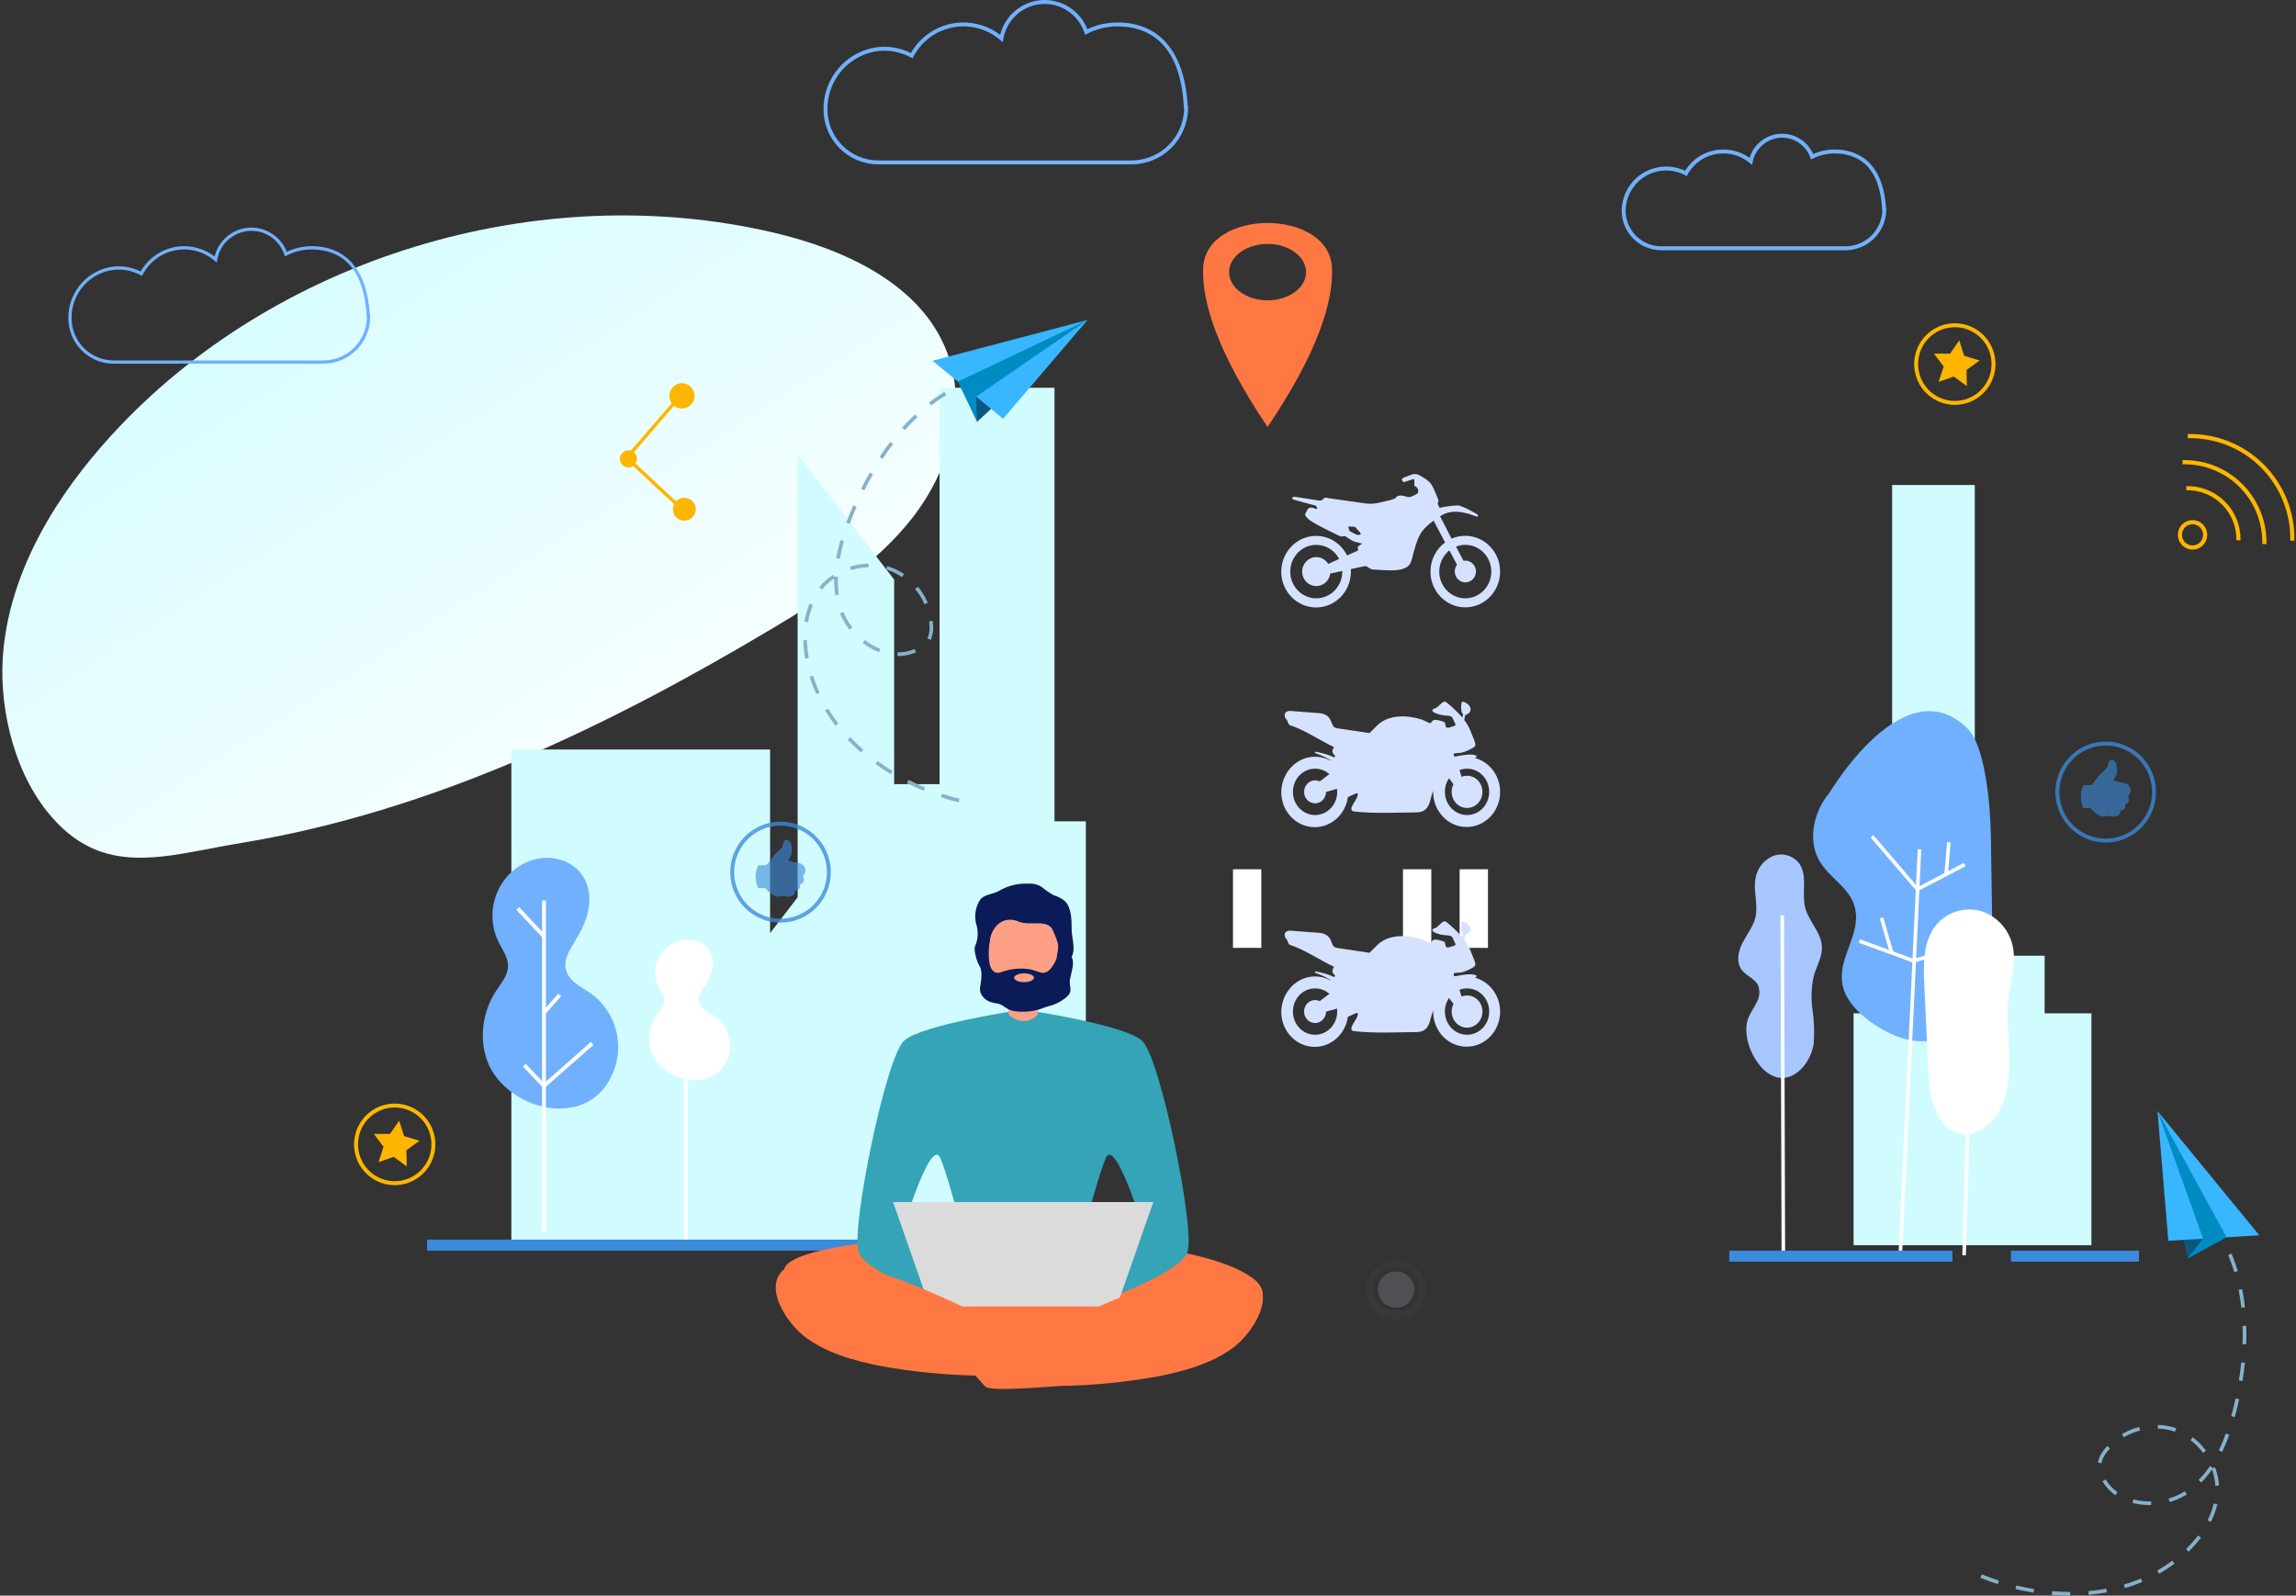 <svg width="282" height="196" viewBox="0 0 282 196" fill="none" xmlns="http://www.w3.org/2000/svg">
<rect x="0" y="0" width="282" height="196" fill="#333333" stroke="none"/>
<path d="M95.015 77.106C101.309 73.346 107.635 69.303 112.102 63.556C116.568 57.809 118.897 49.972 116.299 43.211C113.125 34.95 103.846 30.651 95.089 28.592C66.097 21.773 33.659 31.67 13.736 53.411C6.996 60.766 1.512 69.681 0.447 79.512C-0.267 86.102 1.422 94.222 5.792 99.691C12.529 108.121 20.32 105.075 29.615 103.548C53.077 99.693 74.871 89.139 95.015 77.106Z" fill="url(#paint0_linear)"/>
<path d="M256.873 124.474H251.127V117.397H242.547V59.578H232.398V124.474H227.662V152.96H256.873V124.474Z" fill="#D1FCFF"/>
<path d="M133.367 100.889H129.517V47.63H115.401V96.323H109.824V71.207L97.969 55.803V110.221L94.585 114.62V92.064H62.806V124.716V152.689H133.367V100.889Z" fill="#D1FCFF"/>
<path d="M48.47 145.581C47.697 145.579 46.936 145.398 46.245 145.052C45.554 144.705 44.953 144.202 44.489 143.583C44.024 142.963 43.709 142.244 43.568 141.482C43.427 140.719 43.465 139.935 43.677 139.189C43.889 138.444 44.271 137.758 44.792 137.185C45.313 136.613 45.959 136.17 46.68 135.891C47.4 135.611 48.175 135.504 48.944 135.576C49.713 135.649 50.455 135.899 51.111 136.308C52.034 136.883 52.745 137.745 53.137 138.762C53.528 139.78 53.578 140.898 53.28 141.946C52.981 142.995 52.35 143.917 51.481 144.573C50.614 145.229 49.556 145.583 48.47 145.581ZM48.485 136.04C47.397 136.039 46.345 136.433 45.524 137.149C44.702 137.866 44.167 138.856 44.015 139.938C43.864 141.02 44.107 142.12 44.701 143.036C45.294 143.952 46.197 144.621 47.243 144.921C48.29 145.221 49.409 145.131 50.394 144.667C51.379 144.204 52.164 143.398 52.605 142.399C53.045 141.4 53.11 140.275 52.789 139.231C52.468 138.187 51.781 137.295 50.856 136.72C50.145 136.275 49.323 136.04 48.485 136.04Z" fill="#FFB600"/>
<path d="M45.912 139.282L47.894 139.291L49.025 137.658L49.628 139.553L51.525 140.128L49.917 141.29L49.958 143.279L48.36 142.102L46.489 142.756L47.11 140.867L45.912 139.282Z" fill="#FFB600"/>
<path d="M240.086 49.733C239.314 49.732 238.552 49.551 237.862 49.204C237.171 48.857 236.57 48.354 236.105 47.735C235.641 47.115 235.326 46.396 235.185 45.634C235.044 44.871 235.081 44.087 235.294 43.341C235.506 42.596 235.888 41.91 236.409 41.337C236.93 40.765 237.576 40.322 238.297 40.043C239.017 39.764 239.792 39.656 240.561 39.728C241.33 39.801 242.072 40.052 242.728 40.461C243.651 41.036 244.363 41.897 244.754 42.915C245.145 43.932 245.195 45.05 244.897 46.099C244.598 47.148 243.966 48.07 243.098 48.726C242.23 49.382 241.173 49.735 240.086 49.733ZM240.102 40.193C239.014 40.191 237.962 40.585 237.141 41.302C236.319 42.018 235.783 43.008 235.632 44.09C235.481 45.172 235.724 46.273 236.317 47.188C236.91 48.104 237.814 48.774 238.86 49.074C239.906 49.373 241.025 49.283 242.011 48.82C242.996 48.356 243.781 47.551 244.221 46.552C244.662 45.553 244.727 44.427 244.406 43.384C244.085 42.34 243.399 41.448 242.474 40.872C241.762 40.428 240.94 40.192 240.102 40.193Z" fill="#FFB600"/>
<path d="M237.529 43.434L239.511 43.443L240.642 41.81L241.246 43.705L243.143 44.281L241.534 45.442L241.575 47.431L239.977 46.254L238.106 46.908L238.727 45.019L237.529 43.434Z" fill="#FFB600"/>
<path d="M281.802 66.421L281.293 66.41C281.329 64.744 281.028 63.087 280.407 61.541C279.787 59.995 278.861 58.592 277.685 57.416C276.508 56.24 275.107 55.316 273.564 54.699C272.022 54.083 270.371 53.787 268.711 53.83L268.698 53.319C270.427 53.274 272.146 53.582 273.752 54.224C275.359 54.866 276.819 55.829 278.044 57.054C279.269 58.279 280.234 59.74 280.88 61.35C281.526 62.96 281.839 64.685 281.802 66.421Z" fill="#FFB600"/>
<path d="M278.373 66.835L277.864 66.824C277.891 65.527 277.657 64.238 277.174 63.035C276.691 61.831 275.971 60.739 275.055 59.824C274.14 58.909 273.049 58.189 271.848 57.71C270.648 57.23 269.363 57 268.071 57.033L268.058 56.522C269.419 56.487 270.772 56.73 272.036 57.235C273.301 57.74 274.45 58.498 275.414 59.462C276.379 60.426 277.138 61.576 277.646 62.844C278.155 64.111 278.402 65.469 278.373 66.835Z" fill="#FFB600"/>
<path d="M275.185 66.372L274.675 66.361C274.693 65.549 274.546 64.741 274.244 63.987C273.941 63.233 273.489 62.549 272.916 61.975C272.342 61.401 271.658 60.951 270.906 60.65C270.154 60.349 269.349 60.205 268.539 60.226L268.526 59.715C269.405 59.693 270.278 59.849 271.094 60.175C271.911 60.501 272.652 60.99 273.275 61.613C273.897 62.235 274.387 62.978 274.716 63.796C275.044 64.614 275.203 65.49 275.185 66.372Z" fill="#FFB600"/>
<path d="M269.291 67.508C268.874 67.507 268.47 67.362 268.148 67.096C267.825 66.83 267.605 66.46 267.524 66.049C267.443 65.638 267.506 65.212 267.703 64.842C267.9 64.473 268.218 64.184 268.604 64.024C268.989 63.864 269.418 63.843 269.817 63.965C270.216 64.086 270.561 64.343 270.793 64.692C271.024 65.04 271.129 65.459 271.087 65.875C271.046 66.292 270.863 66.682 270.567 66.978C270.4 67.146 270.201 67.28 269.982 67.371C269.763 67.462 269.528 67.508 269.291 67.508ZM269.291 64.397C269.078 64.397 268.869 64.45 268.681 64.55C268.493 64.651 268.333 64.797 268.215 64.975C268.096 65.153 268.023 65.357 268.003 65.57C267.982 65.783 268.013 65.997 268.095 66.195C268.177 66.392 268.305 66.567 268.47 66.703C268.635 66.838 268.83 66.931 269.039 66.973C269.248 67.014 269.464 67.004 269.668 66.942C269.871 66.879 270.057 66.768 270.207 66.617C270.389 66.435 270.512 66.203 270.562 65.951C270.612 65.698 270.586 65.437 270.488 65.199C270.39 64.962 270.224 64.759 270.011 64.616C269.798 64.473 269.548 64.397 269.291 64.397Z" fill="#FFB600"/>
<path opacity="0.78" d="M258.631 103.494C257.409 103.494 256.215 103.13 255.199 102.449C254.183 101.767 253.392 100.799 252.924 99.666C252.457 98.533 252.334 97.286 252.573 96.083C252.811 94.88 253.399 93.775 254.263 92.908C255.127 92.041 256.228 91.45 257.426 91.211C258.624 90.971 259.866 91.094 260.994 91.564C262.123 92.033 263.088 92.828 263.766 93.847C264.445 94.867 264.807 96.066 264.807 97.293C264.805 98.937 264.154 100.513 262.996 101.676C261.838 102.838 260.268 103.492 258.631 103.494ZM258.631 91.575C257.504 91.575 256.403 91.91 255.467 92.538C254.53 93.167 253.8 94.06 253.369 95.105C252.938 96.149 252.825 97.299 253.045 98.408C253.265 99.517 253.807 100.536 254.604 101.336C255.4 102.136 256.415 102.68 257.52 102.901C258.624 103.121 259.77 103.008 260.81 102.575C261.851 102.143 262.74 101.41 263.366 100.469C263.992 99.529 264.326 98.424 264.326 97.293C264.324 95.777 263.724 94.323 262.656 93.251C261.588 92.179 260.141 91.576 258.631 91.575Z" fill="#3B8BDB"/>
<g opacity="0.78">
<path opacity="0.78" d="M255.86 99.249C255.673 98.804 255.574 98.326 255.571 97.843C255.572 97.359 255.681 96.88 255.89 96.444H256.581C256.702 96.453 256.824 96.425 256.929 96.363C257.073 96.232 257.2 96.084 257.307 95.922L257.473 95.702C257.654 95.453 257.782 95.285 257.857 95.198C258.253 94.738 258.818 94.519 258.944 93.86C258.952 93.715 258.996 93.574 259.072 93.45C259.156 93.37 259.269 93.326 259.385 93.327C259.502 93.329 259.613 93.376 259.696 93.458C259.855 93.632 259.951 93.854 259.97 94.089C260.047 94.453 260.042 94.83 259.955 95.192C259.901 95.357 259.582 95.669 259.603 95.834C259.627 96.016 260.885 96.104 261.164 96.263C261.316 96.33 261.446 96.439 261.539 96.577C261.632 96.715 261.684 96.876 261.69 97.043C261.687 97.331 261.57 97.606 261.365 97.807C261.445 97.923 261.49 98.059 261.495 98.199C261.501 98.339 261.456 98.476 261.367 98.584C261.279 98.692 261.154 98.764 261.016 98.786C261.027 98.843 261.033 98.9 261.035 98.958C261.035 99.326 260.822 99.527 260.397 99.563C260.403 99.6 260.407 99.638 260.408 99.675C260.414 99.765 260.397 99.854 260.36 99.935C260.322 100.015 260.265 100.085 260.193 100.138C259.996 100.255 259.768 100.308 259.54 100.292H259.28L259.073 100.186C258.851 100.251 258.62 100.287 258.388 100.292C258.318 100.292 258.207 100.286 258.058 100.275C257.551 100.031 257.102 99.681 256.74 99.249L255.86 99.249Z" fill="#3B8BDB"/>
</g>
<path opacity="0.78" d="M95.868 113.335C94.646 113.335 93.452 112.971 92.436 112.289C91.421 111.608 90.629 110.64 90.162 109.506C89.694 108.373 89.572 107.126 89.81 105.924C90.048 104.721 90.637 103.616 91.501 102.748C92.364 101.881 93.465 101.291 94.663 101.051C95.861 100.812 97.103 100.935 98.232 101.404C99.36 101.874 100.325 102.668 101.004 103.688C101.682 104.708 102.045 105.907 102.045 107.133C102.043 108.777 101.391 110.354 100.233 111.516C99.076 112.679 97.505 113.333 95.868 113.335ZM95.868 101.415C94.742 101.415 93.64 101.751 92.704 102.379C91.767 103.007 91.037 103.9 90.606 104.945C90.175 105.99 90.062 107.14 90.282 108.249C90.502 109.358 91.044 110.377 91.841 111.177C92.637 111.976 93.652 112.521 94.757 112.741C95.862 112.962 97.007 112.849 98.047 112.416C99.088 111.983 99.978 111.25 100.603 110.31C101.229 109.37 101.563 108.264 101.563 107.133C101.562 105.617 100.961 104.164 99.893 103.092C98.826 102.02 97.378 101.417 95.868 101.415Z" fill="#3B8BDB"/>
<g opacity="0.78">
<path opacity="0.78" d="M93.098 109.089C92.91 108.644 92.812 108.167 92.809 107.684C92.81 107.199 92.919 106.721 93.128 106.284H93.819C93.94 106.293 94.062 106.265 94.167 106.204C94.311 106.073 94.438 105.925 94.545 105.762L94.71 105.543C94.892 105.294 95.02 105.126 95.094 105.039C95.491 104.579 96.055 104.359 96.182 103.7C96.19 103.555 96.234 103.415 96.309 103.291C96.394 103.21 96.507 103.166 96.623 103.168C96.74 103.169 96.851 103.216 96.934 103.299C97.093 103.473 97.189 103.695 97.208 103.93C97.285 104.294 97.28 104.671 97.193 105.032C97.139 105.197 96.82 105.51 96.841 105.674C96.865 105.856 98.123 105.944 98.402 106.103C98.554 106.171 98.684 106.279 98.777 106.417C98.87 106.555 98.922 106.717 98.928 106.883C98.925 107.171 98.808 107.446 98.603 107.648C98.683 107.764 98.728 107.899 98.733 108.039C98.739 108.179 98.694 108.317 98.605 108.425C98.517 108.533 98.392 108.605 98.254 108.627C98.265 108.683 98.271 108.741 98.272 108.799C98.272 109.166 98.06 109.368 97.634 109.403C97.641 109.441 97.645 109.478 97.646 109.516C97.652 109.605 97.635 109.694 97.597 109.775C97.56 109.856 97.502 109.926 97.431 109.979C97.234 110.095 97.006 110.149 96.778 110.133H96.518L96.311 110.026C96.088 110.092 95.858 110.128 95.626 110.133C95.555 110.133 95.445 110.127 95.295 110.115C94.788 109.871 94.339 109.521 93.978 109.089H93.098Z" fill="#3B8BDB"/>
</g>
<path d="M117.745 98.559C117.019 98.38 116.287 98.17 115.569 97.933L115.708 97.505C116.416 97.737 117.137 97.945 117.852 98.121L117.745 98.559ZM113.445 97.146C112.751 96.858 112.059 96.54 111.387 96.201L111.589 95.798C112.25 96.133 112.932 96.446 113.617 96.729L113.445 97.146ZM109.407 95.1C108.759 94.706 108.125 94.283 107.52 93.844L107.784 93.479C108.378 93.911 109.003 94.326 109.64 94.714L109.407 95.1ZM105.745 92.433C105.167 91.93 104.615 91.402 104.104 90.865L104.429 90.553C104.93 91.081 105.472 91.598 106.04 92.093L105.745 92.433ZM102.622 89.142C102.294 88.719 101.98 88.281 101.69 87.839C101.566 87.651 101.446 87.461 101.328 87.269L101.712 87.033C101.826 87.221 101.944 87.406 102.065 87.591C102.349 88.022 102.656 88.451 102.976 88.865L102.622 89.142ZM112.508 80.137C111.789 80.447 111.012 80.599 110.229 80.583L110.236 80.132C110.955 80.147 111.67 80.007 112.331 79.722L112.508 80.137ZM114.304 78.607L113.904 78.402C113.925 78.361 113.945 78.319 113.963 78.276C114.129 77.841 114.198 77.375 114.165 76.91C114.159 76.713 114.145 76.516 114.122 76.32L114.569 76.268C114.593 76.477 114.608 76.687 114.614 76.898C114.646 77.428 114.565 77.959 114.376 78.455C114.354 78.507 114.329 78.557 114.304 78.607L114.304 78.607ZM100.665 85.07L100.257 85.258C99.94 84.567 99.666 83.856 99.437 83.13L99.866 82.994C100.089 83.702 100.356 84.395 100.665 85.07V85.07ZM107.962 80.12C107.244 79.836 106.57 79.451 105.96 78.977L106.233 78.619C106.81 79.067 107.447 79.431 108.125 79.7L107.962 80.12ZM113.96 74.036L113.548 74.218C113.371 73.815 113.161 73.428 112.918 73.06C112.759 72.818 112.586 72.585 112.401 72.361L112.746 72.072C112.942 72.308 113.124 72.555 113.293 72.812C113.549 73.2 113.772 73.61 113.96 74.036ZM99.338 80.834L98.895 80.913L98.859 80.703C98.746 80.019 98.68 79.329 98.662 78.636L99.111 78.626C99.129 79.297 99.193 79.966 99.302 80.629L99.338 80.834ZM104.332 77.348C104.197 77.173 104.068 76.993 103.947 76.808C103.643 76.349 103.386 75.86 103.179 75.349L103.595 75.179C103.791 75.662 104.035 76.125 104.322 76.56C104.437 76.735 104.558 76.905 104.687 77.071L104.332 77.348ZM110.791 70.891C110.198 70.486 109.548 70.174 108.862 69.966L108.896 69.741L108.961 69.525C109.701 69.747 110.403 70.082 111.042 70.518L110.791 70.891ZM99.253 76.42L98.81 76.347C98.929 75.587 99.137 74.843 99.43 74.131L99.844 74.305C99.565 74.984 99.367 75.694 99.253 76.42L99.253 76.42ZM103.034 73.055L102.59 73.123C102.488 72.436 102.443 71.74 102.456 71.045C101.893 71.433 101.387 71.899 100.953 72.428L100.606 72.142C101.096 71.545 101.672 71.026 102.316 70.601L102.474 70.834L102.91 70.848C102.884 71.586 102.926 72.325 103.034 73.055L103.034 73.055ZM106.682 69.678C105.953 69.695 105.231 69.816 104.536 70.037L104.401 69.606C105.136 69.373 105.901 69.245 106.672 69.227L106.682 69.678ZM103.146 68.64L102.703 68.562C102.838 67.813 103.011 67.073 103.223 66.343L103.655 66.468C103.447 67.183 103.277 67.907 103.146 68.64L103.146 68.64ZM104.361 64.346L103.94 64.188C104.083 63.807 104.231 63.43 104.384 63.057C104.517 62.734 104.654 62.411 104.795 62.089L105.206 62.27C105.067 62.589 104.931 62.909 104.799 63.23C104.649 63.597 104.501 63.97 104.361 64.346L104.361 64.346ZM106.159 60.241L105.758 60.038C106.102 59.356 106.464 58.685 106.834 58.043L107.222 58.269C106.857 58.904 106.499 59.567 106.159 60.241L106.159 60.241ZM108.401 56.366L108.027 56.116C108.45 55.478 108.894 54.858 109.345 54.271L109.701 54.547C109.256 55.125 108.818 55.737 108.401 56.366L108.401 56.366ZM111.128 52.829L110.795 52.526C111.309 51.955 111.843 51.409 112.383 50.905L112.689 51.235C112.159 51.731 111.634 52.267 111.128 52.829L111.128 52.829ZM120.246 46.683C119.541 46.908 118.851 47.176 118.179 47.486L117.991 47.077C118.68 46.759 119.388 46.484 120.11 46.252L120.246 46.683ZM114.388 49.793L114.114 49.435C114.52 49.123 114.939 48.824 115.357 48.547C115.564 48.41 115.774 48.276 115.986 48.147L116.22 48.532C116.003 48.664 115.788 48.803 115.578 48.941C115.177 49.208 114.776 49.494 114.388 49.793Z" fill="#85B2CA"/>
<path d="M133.572 39.306L120.006 51.814L118.867 47.878L133.572 39.306Z" fill="#0A587F"/>
<path d="M133.572 39.306L114.535 44.318L123.199 51.438L133.572 39.306Z" fill="#38B6FF"/>
<path d="M133.572 39.306L119.89 48.718L120.006 51.814L117.647 46.875L133.572 39.306Z" fill="#008BC2"/>
<path d="M243.405 193.388C244.087 193.666 244.793 193.922 245.502 194.15L245.365 194.579C244.645 194.348 243.929 194.088 243.236 193.806L243.405 193.388ZM247.65 194.752C248.369 194.925 249.105 195.072 249.836 195.19L249.764 195.635C249.022 195.515 248.276 195.366 247.545 195.19L247.65 194.752ZM252.048 195.458C252.791 195.519 253.539 195.55 254.273 195.549L254.273 196C253.527 196.001 252.766 195.97 252.011 195.908L252.048 195.458ZM256.495 195.452C257.244 195.385 257.985 195.284 258.699 195.152L258.781 195.596C258.053 195.731 257.298 195.833 256.535 195.901L256.495 195.452ZM260.862 194.639C261.363 194.492 261.862 194.325 262.344 194.142C262.549 194.064 262.753 193.982 262.955 193.898L263.128 194.315C262.921 194.401 262.713 194.484 262.503 194.564C262.009 194.751 261.5 194.922 260.987 195.071L260.862 194.639ZM258.617 181.727C258.987 182.346 259.484 182.88 260.075 183.291L259.818 183.661C259.174 183.213 258.634 182.633 258.231 181.959L258.617 181.727ZM257.7 179.497C257.836 178.983 258.08 178.506 258.415 178.095C258.543 177.928 258.677 177.766 258.819 177.611L259.151 177.916C259.018 178.061 258.892 178.212 258.772 178.369C258.474 178.726 258.258 179.144 258.138 179.594C258.128 179.64 258.12 179.685 258.113 179.731L257.669 179.662C257.677 179.607 257.687 179.552 257.7 179.497V179.497ZM266.808 191.711L267.077 192.073C266.468 192.527 265.831 192.942 265.17 193.316L264.95 192.923C265.594 192.558 266.215 192.153 266.808 191.711V191.711ZM262.038 184.182C262.745 184.364 263.473 184.444 264.202 184.42L264.215 184.871C263.443 184.896 262.672 184.811 261.925 184.619L262.038 184.182ZM261.87 175.56C262.157 175.452 262.449 175.359 262.745 175.283L262.856 175.72C262.576 175.793 262.3 175.88 262.029 175.982C261.618 176.138 261.221 176.327 260.843 176.55L260.616 176.16C261.016 175.925 261.436 175.725 261.87 175.561V175.56ZM268.645 190.126C269.121 189.653 269.563 189.148 269.969 188.615L270.327 188.888C269.908 189.438 269.452 189.959 268.961 190.446L268.81 190.595L268.497 190.271L268.645 190.126ZM266.359 184.075C266.559 184.016 266.757 183.949 266.953 183.876C267.439 183.692 267.906 183.46 268.347 183.184L268.586 183.567C268.12 183.859 267.626 184.103 267.111 184.298C266.905 184.376 266.697 184.446 266.485 184.508L266.359 184.075ZM265.033 175.026C265.805 175.048 266.57 175.19 267.299 175.446L267.225 175.659L267.121 175.861C266.444 175.626 265.735 175.497 265.019 175.476L265.033 175.026ZM271.898 184.682L272.335 184.785C272.156 185.534 271.891 186.259 271.543 186.946L271.142 186.744C271.473 186.089 271.727 185.397 271.898 184.682ZM271.43 180.077L271.792 180.323L272.056 180.227C272.33 180.95 272.494 181.71 272.542 182.482L272.094 182.509C272.051 181.825 271.913 181.15 271.683 180.504C271.288 181.075 270.846 181.612 270.361 182.109L270.041 181.793C270.556 181.265 271.02 180.691 271.43 180.077ZM269.328 176.551C269.942 177.019 270.487 177.573 270.947 178.194L270.586 178.464C270.152 177.876 269.637 177.353 269.057 176.91L269.328 176.551ZM273.383 176.09L273.806 176.243C273.552 176.959 273.26 177.661 272.932 178.346L272.528 178.149C272.849 177.478 273.134 176.791 273.383 176.09H273.383ZM274.345 172.792C274.426 172.455 274.503 172.116 274.576 171.775L275.015 171.871C274.941 172.214 274.864 172.557 274.782 172.897C274.689 173.289 274.589 173.681 274.482 174.074L274.049 173.955C274.155 173.567 274.253 173.179 274.345 172.792H274.345ZM275.277 167.347L275.724 167.393C275.649 168.13 275.551 168.887 275.431 169.642L274.987 169.571C275.106 168.824 275.203 168.077 275.277 167.347H275.277ZM275.441 162.872L275.89 162.858C275.914 163.6 275.911 164.363 275.882 165.129L275.432 165.112C275.461 164.357 275.464 163.603 275.441 162.872H275.441ZM274.952 158.431L275.393 158.344C275.536 159.07 275.65 159.826 275.734 160.592L275.287 160.641C275.205 159.888 275.092 159.145 274.952 158.431ZM271.846 150.028C272.297 150.64 272.71 151.28 273.082 151.942L272.691 152.164C272.328 151.517 271.925 150.894 271.485 150.297L271.846 150.028ZM273.95 154.873C273.86 154.637 273.767 154.399 273.668 154.164L274.083 153.989C274.179 154.219 274.271 154.45 274.359 154.684C274.536 155.154 274.701 155.642 274.848 156.134L274.418 156.263C274.277 155.792 274.12 155.325 273.95 154.873H273.95Z" fill="#85B2CA"/>
<path d="M264.991 136.48L268.685 154.596L271.905 152.076L264.991 136.48Z" fill="#0A587F"/>
<path d="M264.991 136.48L277.493 151.74L266.317 152.412L264.991 136.48Z" fill="#38B6FF"/>
<path d="M264.991 136.48L270.586 152.155L268.685 154.596L273.478 151.981L264.991 136.48Z" fill="#008BC2"/>
<path d="M85.313 48.624C85.313 48.316 85.222 48.016 85.052 47.76C84.882 47.504 84.64 47.305 84.357 47.187C84.074 47.069 83.762 47.039 83.462 47.099C83.161 47.159 82.885 47.307 82.669 47.524C82.452 47.742 82.304 48.019 82.245 48.321C82.185 48.622 82.216 48.935 82.333 49.219C82.45 49.504 82.649 49.746 82.903 49.917C83.158 50.088 83.458 50.179 83.764 50.179C84.175 50.179 84.569 50.016 84.859 49.724C85.15 49.432 85.313 49.037 85.313 48.624Z" fill="#FFB600"/>
<path d="M78.231 56.364C78.231 56.156 78.17 55.953 78.055 55.779C77.939 55.606 77.776 55.471 77.584 55.392C77.393 55.312 77.182 55.291 76.978 55.332C76.775 55.373 76.588 55.473 76.442 55.62C76.295 55.767 76.195 55.955 76.155 56.159C76.115 56.363 76.135 56.575 76.215 56.767C76.294 56.959 76.428 57.123 76.601 57.239C76.773 57.355 76.976 57.416 77.183 57.416C77.461 57.416 77.728 57.306 77.924 57.108C78.121 56.911 78.231 56.643 78.231 56.364Z" fill="#FFB600"/>
<path d="M85.457 62.545C85.455 62.267 85.371 61.996 85.216 61.766C85.061 61.535 84.841 61.356 84.585 61.251C84.329 61.146 84.047 61.12 83.776 61.175C83.505 61.23 83.256 61.365 83.061 61.562C82.866 61.759 82.733 62.01 82.68 62.283C82.626 62.555 82.654 62.838 82.761 63.094C82.867 63.351 83.047 63.57 83.277 63.725C83.507 63.879 83.778 63.961 84.055 63.961C84.428 63.96 84.785 63.81 85.048 63.545C85.311 63.279 85.458 62.919 85.457 62.545Z" fill="#FFB600"/>
<path d="M84.077 63.037C84.02 63.018 83.846 62.96 76.855 56.384L76.708 56.246L83.359 48.541L83.675 48.817L77.289 56.215C79.993 58.758 83.975 62.476 84.245 62.655C84.234 62.648 84.222 62.642 84.21 62.638L84.077 63.037Z" fill="#FFB600"/>
<path d="M227.822 111.481C227.203 108.968 224.582 107.826 223.376 105.596C221.985 103.028 222.855 99.543 224.667 97.42C224.784 97.283 233.886 81.822 241.653 89.487C243.902 91.707 244.473 99.271 244.524 102.633C244.602 107.779 244.681 112.925 244.759 118.071C244.862 124.818 239.188 129.459 233.331 127.426C230.902 126.583 227.113 124.18 226.366 121.245C225.481 117.769 228.668 114.917 227.822 111.481Z" fill="#70B0FF"/>
<path d="M233.612 154.199L235.976 104.34L235.539 104.318L233.175 154.199H233.612Z" fill="white"/>
<path d="M235.447 109.518L229.757 102.874L230.084 102.575L235.551 108.958L241.223 105.993L241.421 106.395L235.447 109.518Z" fill="white"/>
<path d="M235.032 118.267L228.295 115.799L228.441 115.374L235.044 117.793L241.083 115.936L241.208 116.368L235.032 118.267Z" fill="white"/>
<path d="M232.141 117.111L230.879 112.805L231.297 112.674L232.559 116.98L232.141 117.111Z" fill="white"/>
<path d="M239.252 107.41L238.816 107.371L239.149 103.45L239.584 103.49L239.252 107.41Z" fill="white"/>
<path d="M236.357 121.092C236.228 118.575 236.166 115.82 237.649 113.818C238.294 112.973 239.175 112.339 240.18 111.997C241.185 111.656 242.269 111.622 243.293 111.9C244.314 112.226 245.226 112.829 245.927 113.643C246.628 114.456 247.091 115.449 247.266 116.511C247.578 118.436 246.956 120.374 246.718 122.311C246.166 126.789 247.635 131.579 245.917 135.73C244.977 138.003 242.568 139.969 240.31 139.152C237.889 138.277 237.057 134.997 236.915 132.646C236.683 128.801 236.555 124.941 236.357 121.092Z" fill="white"/>
<path d="M241.454 154.199L242.403 122.386L241.966 122.372L241.017 154.199H241.454Z" fill="white"/>
<path d="M242.001 128.087L238.364 123.88L238.69 123.579L242.046 127.462L244.974 124.964L245.252 125.312L242.001 128.087Z" fill="white"/>
<path d="M241.932 133.734L241.771 133.314L244.634 132.143L244.795 132.563L241.932 133.734Z" fill="white"/>
<path d="M214.803 124.872C215.083 124.244 215.501 123.691 215.79 123.068C215.956 122.765 216.055 122.43 216.082 122.085C216.109 121.741 216.062 121.394 215.945 121.069C215.54 120.18 214.436 119.873 213.876 119.078C213.213 118.134 213.504 116.795 214.041 115.769C214.577 114.743 215.338 113.814 215.603 112.68C215.963 111.14 215.342 109.509 215.604 107.947C215.698 107.327 215.949 106.742 216.335 106.248C216.72 105.755 217.226 105.369 217.803 105.13C218.385 104.92 219.019 104.908 219.608 105.097C220.197 105.286 220.707 105.664 221.059 106.174C222.018 107.675 221.273 109.715 221.706 111.457C222.137 113.19 223.716 114.537 223.776 116.325C223.818 117.55 223.127 118.657 222.789 119.831C222.472 121.19 222.412 122.596 222.613 123.976C222.814 125.354 222.865 126.75 222.766 128.139C222.446 130.765 219.807 133.698 217.136 131.81C215.253 130.479 213.824 127.073 214.803 124.872Z" fill="#A8C6FF"/>
<path d="M219.122 112.448L218.686 112.449L218.817 154.2L219.254 154.198L219.122 112.448Z" fill="white"/>
<path d="M60.392 131.479C58.848 128.843 58.88 124.862 60.889 121.784C61.532 120.8 62.389 119.834 62.395 118.646C62.4 117.569 61.698 116.649 61.226 115.689C59.254 111.672 61.375 106.716 65.644 105.574C69.117 104.644 73.115 106.966 72.273 111.693C71.647 115.206 68.957 116.888 69.514 119.135C69.875 120.587 71.447 121.243 72.648 122.084C73.962 123.061 74.952 124.415 75.485 125.967C76.019 127.519 76.073 129.197 75.639 130.781C73.323 138.729 63.604 136.961 60.392 131.479Z" fill="#70B0FF"/>
<path d="M67.047 110.619H66.58V151.279H67.047V110.619Z" fill="white"/>
<path d="M66.986 124.554L66.642 124.228L68.571 122.059L68.915 122.386L66.986 124.554Z" fill="white"/>
<path d="M66.799 133.717L64.228 131.01L64.562 130.672L66.828 133.058L72.588 127.979L72.892 128.346L66.799 133.717Z" fill="white"/>
<path d="M66.646 115.192L63.436 111.77L63.772 111.434L66.981 114.856L66.646 115.192Z" fill="white"/>
<path d="M80.391 130.06C79.918 129.223 79.695 128.267 79.748 127.306C79.8 126.344 80.127 125.419 80.689 124.639C81.073 124.088 81.586 123.547 81.59 122.883C81.593 122.281 81.173 121.767 80.891 121.229C80.618 120.692 80.47 120.1 80.46 119.497C80.451 118.894 80.578 118.297 80.833 117.751C81.088 117.205 81.465 116.725 81.933 116.348C82.401 115.97 82.949 115.705 83.535 115.573C85.614 115.053 88.008 116.351 87.503 118.995C87.129 120.96 85.518 121.9 85.852 123.157C86.068 123.969 87.009 124.336 87.728 124.806C88.502 125.321 89.092 126.07 89.414 126.944C89.736 127.819 89.772 128.773 89.518 129.67C88.132 134.115 82.314 133.126 80.391 130.06Z" fill="white"/>
<path d="M84.469 118.394H84.002V152.87H84.469V118.394Z" fill="white"/>
<path d="M84.408 126.249L84.064 125.944L85.218 124.731L85.562 125.036L84.408 126.249Z" fill="white"/>
<path d="M84.221 131.436L82.621 129.862L82.955 129.546L84.25 130.82L87.631 128.034L87.935 128.377L84.221 131.436Z" fill="white"/>
<path d="M84.068 121.015L82.146 119.101L82.481 118.787L84.403 120.701L84.068 121.015Z" fill="white"/>
<path d="M105.466 152.271H52.451V153.625H105.466V152.271Z" fill="#3B8BDB"/>
<path d="M239.8 153.625H212.394V154.978H239.8V153.625Z" fill="#3B8BDB"/>
<path d="M262.713 153.625H246.988V154.978H262.713V153.625Z" fill="#3B8BDB"/>
<path d="M226.594 30.74H204.102C202.815 30.756 201.573 30.259 200.649 29.358C199.726 28.457 199.196 27.225 199.176 25.932C199.178 24.558 199.694 23.236 200.621 22.225C201.547 21.215 202.818 20.59 204.181 20.475C205.141 20.398 206.104 20.572 206.977 20.979C207.47 20.175 208.16 19.512 208.982 19.054C209.804 18.596 210.73 18.358 211.67 18.363C212.823 18.362 213.948 18.722 214.888 19.393C215.138 18.575 215.63 17.854 216.3 17.325C216.969 16.796 217.784 16.486 218.634 16.435C219.484 16.384 220.33 16.596 221.057 17.041C221.784 17.486 222.358 18.144 222.702 18.926C223.531 18.553 224.429 18.361 225.338 18.363C227.531 18.363 231.24 19.301 231.641 25.533H231.681V25.775C231.661 27.11 231.113 28.383 230.16 29.313C229.206 30.244 227.923 30.757 226.594 30.74ZM204.622 20.942C204.488 20.942 204.353 20.947 204.219 20.958C202.976 21.063 201.819 21.633 200.974 22.554C200.13 23.475 199.66 24.68 199.658 25.932C199.678 27.096 200.157 28.205 200.99 29.016C201.823 29.826 202.942 30.272 204.102 30.256H226.594C227.769 30.271 228.905 29.83 229.763 29.023C230.621 28.216 231.135 27.108 231.196 25.929L231.173 25.787C230.884 20.051 227.84 18.847 225.338 18.847C224.415 18.846 223.504 19.06 222.677 19.474L222.432 19.595L222.342 19.336C222.066 18.581 221.553 17.938 220.88 17.503C220.208 17.067 219.412 16.863 218.614 16.922C217.816 16.981 217.058 17.299 216.456 17.829C215.854 18.358 215.44 19.07 215.277 19.857L215.204 20.264L214.885 20.001C213.979 19.254 212.842 18.846 211.67 18.847C210.777 18.841 209.899 19.076 209.128 19.528C208.356 19.979 207.72 20.63 207.285 21.413L207.171 21.62L206.962 21.511C206.239 21.136 205.436 20.941 204.622 20.942Z" fill="#70B0FF"/>
<path d="M138.98 20.191H107.869C106.087 20.189 104.378 19.477 103.118 18.212C101.857 16.947 101.148 15.232 101.146 13.442C101.126 11.537 101.817 9.693 103.082 8.273C104.347 6.852 106.096 5.959 107.984 5.767C109.326 5.657 110.673 5.915 111.88 6.512C112.407 5.59 113.123 4.791 113.982 4.169C114.841 3.548 115.822 3.117 116.859 2.906C117.897 2.696 118.968 2.71 120 2.948C121.032 3.186 122.001 3.643 122.843 4.287C123.131 3.124 123.781 2.082 124.698 1.314C125.615 0.545 126.751 0.089 127.943 0.012C129.135 -0.066 130.321 0.24 131.329 0.883C132.337 1.527 133.114 2.476 133.55 3.592C134.704 3.041 135.966 2.756 137.243 2.758C142.43 2.758 145.489 6.384 145.876 12.978L145.925 12.978V13.219C145.923 15.067 145.191 16.84 143.889 18.147C142.587 19.454 140.822 20.189 138.98 20.191ZM108.587 6.228C108.4 6.228 108.211 6.235 108.023 6.25C106.255 6.431 104.619 7.27 103.436 8.601C102.253 9.931 101.608 11.658 101.629 13.442C101.631 15.103 102.289 16.695 103.459 17.87C104.628 19.044 106.214 19.705 107.869 19.707H138.98C140.664 19.705 142.28 19.044 143.486 17.866C144.692 16.687 145.393 15.082 145.44 13.393L145.406 13.23C145.004 4.975 140.745 3.242 137.243 3.242C135.95 3.241 134.675 3.55 133.525 4.144L133.276 4.272L133.187 4.006C132.822 2.916 132.105 1.98 131.151 1.345C130.197 0.71 129.059 0.412 127.917 0.499C126.775 0.586 125.695 1.053 124.847 1.826C123.999 2.598 123.432 3.632 123.235 4.765L123.163 5.182L122.841 4.908C122.049 4.231 121.116 3.741 120.11 3.474C119.104 3.207 118.051 3.17 117.029 3.366C116.007 3.562 115.042 3.986 114.204 4.606C113.367 5.226 112.679 6.027 112.191 6.949L112.077 7.163L111.865 7.049C110.856 6.509 109.73 6.227 108.587 6.228Z" fill="#70B0FF"/>
<path d="M39.718 44.676H13.957C12.482 44.675 11.067 44.085 10.023 43.038C8.98 41.99 8.393 40.57 8.391 39.088C8.374 37.51 8.946 35.983 9.994 34.807C11.041 33.632 12.489 32.892 14.053 32.733C15.164 32.642 16.279 32.855 17.279 33.35C17.715 32.587 18.308 31.925 19.019 31.41C19.73 30.895 20.542 30.538 21.402 30.364C22.261 30.19 23.147 30.201 24.002 30.399C24.856 30.596 25.659 30.974 26.356 31.508C26.595 30.544 27.133 29.682 27.892 29.045C28.651 28.409 29.592 28.032 30.579 27.968C31.566 27.903 32.548 28.156 33.383 28.689C34.217 29.222 34.861 30.008 35.222 30.932C36.177 30.476 37.222 30.24 38.28 30.241C42.574 30.241 45.108 33.244 45.428 38.703L45.468 38.704V38.903C45.467 40.434 44.86 41.901 43.782 42.983C42.704 44.066 41.243 44.675 39.718 44.676ZM14.552 33.114C14.397 33.114 14.241 33.121 14.085 33.133C12.621 33.283 11.266 33.977 10.287 35.079C9.307 36.181 8.773 37.611 8.79 39.088C8.792 40.463 9.337 41.782 10.306 42.754C11.274 43.727 12.587 44.274 13.957 44.275H39.718C41.112 44.274 42.45 43.727 43.449 42.751C44.447 41.775 45.028 40.446 45.067 39.047L45.039 38.913C44.705 32.077 41.179 30.642 38.28 30.642C37.209 30.641 36.153 30.897 35.201 31.389L34.995 31.495L34.921 31.275C34.619 30.372 34.026 29.597 33.235 29.071C32.445 28.545 31.503 28.299 30.557 28.371C29.612 28.443 28.718 28.83 28.016 29.469C27.314 30.109 26.844 30.965 26.681 31.903L26.621 32.248L26.355 32.021C25.699 31.461 24.926 31.055 24.093 30.834C23.26 30.613 22.388 30.583 21.542 30.745C20.696 30.907 19.897 31.258 19.203 31.771C18.51 32.285 17.94 32.948 17.536 33.712L17.442 33.889L17.266 33.794C16.431 33.347 15.499 33.113 14.552 33.114Z" fill="#70B0FF"/>
<g style="mix-blend-mode:screen" opacity="0.19">
<path d="M169.245 158.336C169.231 158.781 169.35 159.22 169.586 159.596C169.822 159.973 170.165 160.271 170.57 160.451C170.975 160.631 171.425 160.685 171.862 160.607C172.298 160.529 172.701 160.321 173.019 160.012C173.338 159.702 173.557 159.304 173.648 158.868C173.74 158.433 173.7 157.98 173.534 157.567C173.367 157.155 173.082 156.802 172.714 156.553C172.347 156.304 171.914 156.171 171.47 156.171C170.889 156.162 170.329 156.385 169.911 156.791C169.494 157.197 169.255 157.753 169.245 158.336Z" fill="#CAD0E0"/>
</g>
<g style="mix-blend-mode:screen" opacity="0.19">
<g style="mix-blend-mode:screen" opacity="0.19">
<path d="M167.835 158.336C167.812 159.055 168 159.766 168.378 160.378C168.755 160.99 169.304 161.476 169.955 161.776C170.607 162.075 171.332 162.175 172.04 162.062C172.748 161.949 173.407 161.629 173.934 161.141C174.462 160.654 174.833 160.02 175.003 159.321C175.173 158.622 175.133 157.888 174.889 157.212C174.644 156.535 174.206 155.946 173.63 155.519C173.053 155.091 172.363 154.845 171.647 154.81C171.165 154.786 170.684 154.859 170.23 155.024C169.777 155.19 169.361 155.444 169.006 155.772C168.652 156.1 168.365 156.496 168.164 156.936C167.963 157.376 167.852 157.852 167.835 158.336C167.809 158.817 168.578 158.816 168.604 158.336C168.802 154.767 174.336 154.734 174.336 158.336C174.336 161.938 168.802 161.908 168.604 158.336C168.578 157.857 167.809 157.854 167.835 158.336Z" fill="#CAD0E0"/>
</g>
</g>
<path d="M154.92 106.777H151.44V116.432H154.92V106.777Z" fill="white"/>
<path d="M175.795 106.777H172.316V116.432H175.795V106.777Z" fill="white"/>
<path d="M182.754 106.777H179.274V116.432H182.754V106.777Z" fill="white"/>
<path d="M118.15 151.695C118.15 151.695 97.176 152.46 96.314 155.906C95.452 159.351 131.678 169.189 141.995 165.276C152.312 161.362 155.079 158.937 155.079 158.937C155.079 158.937 155.855 154.984 139.295 152.879C122.736 150.774 118.15 151.695 118.15 151.695Z" fill="#FF7843"/>
<path d="M133.313 160.488C133.313 160.488 144.975 156.66 145.873 153.718C146.77 150.776 142.508 129.863 140.266 127.837C138.094 125.874 126.408 124.123 125.672 124.014V124.009L125.653 124.012L125.635 124.009V124.014C124.899 124.123 113.213 125.874 111.041 127.837C108.798 129.863 104.537 150.776 105.434 153.718C106.331 156.66 117.994 160.488 117.994 160.488L119.115 157.673L110.873 151.034C110.873 151.034 114.335 139.546 115.492 142.248C116.648 144.95 118.891 154.07 118.891 154.07H132.416C132.416 154.07 134.658 144.95 135.815 142.248C136.971 139.546 140.47 151.034 140.47 151.034L132.759 157.817L133.313 160.488Z" fill="#34A4B6"/>
<path d="M114.177 160.488H125.671H137.166L141.651 147.653H125.671H109.691L114.177 160.488Z" fill="#DBDBDB"/>
<path d="M127.454 124.65V119.23H123.889V124.65C123.889 124.65 125.708 126.388 127.454 124.65Z" fill="#FEA086"/>
<path d="M98.25 155.151C97.551 155.232 96.884 155.492 96.314 155.906C94.491 157.403 95.352 159.985 96.754 161.973C97.297 162.753 97.942 163.456 98.673 164.062C101.242 166.118 104.836 167.146 108.242 167.812C112.154 168.515 116.115 168.903 120.089 168.973C121.273 169.011 128.764 169.736 129.385 169.042L131.332 166.863C131.38 166.809 120.768 161.628 120.099 161.33C114.329 158.758 105.093 154.03 98.25 155.151Z" fill="#FF7843"/>
<path d="M152.142 156.423C145.299 155.302 136.063 160.03 130.293 162.602C129.624 162.9 119.012 168.081 119.06 168.135L121.008 170.314C121.628 171.009 129.119 170.283 130.303 170.245C134.277 170.176 138.238 169.788 142.15 169.085C145.556 168.418 149.151 167.39 151.719 165.334C152.45 164.728 153.095 164.025 153.638 163.245C155.04 161.257 155.901 158.675 154.078 157.178C153.508 156.764 152.841 156.504 152.142 156.423Z" fill="#FF7843"/>
<path d="M122.479 111.049C120.032 113.129 120.719 116.215 120.719 116.215C120.814 124.28 126.022 122.813 128.401 121.928C130.781 121.044 131.357 115.895 130.254 112.888C129.151 109.88 124.926 108.969 122.479 111.049Z" fill="#FEA086"/>
<path d="M130.794 110.682C130.385 110.353 129.916 110.108 129.412 109.962C128.898 109.681 128.415 109.348 127.969 108.967C127.477 108.645 126.893 108.496 126.308 108.544C125.013 108.483 123.729 108.807 122.616 109.473C121.919 109.874 120.768 109.857 120.32 110.619C119.823 111.45 119.661 112.44 119.867 113.387C120.196 114.332 120.151 115.367 119.743 116.28C119.577 116.68 120.004 118.324 120.36 118.719C120.716 119.114 120.424 117.792 120.71 117.486C120.853 117.339 120.97 117.168 121.058 116.983C121.336 116.449 121.524 115.874 121.616 115.279C121.989 113.553 123.397 112.472 125.123 113.203C126.561 113.811 128.86 112.739 129.399 114.476C129.632 114.965 129.819 115.475 129.956 116C130.048 117.207 129.47 117.833 130.047 118.04C130.746 118.292 131.264 118.275 131.621 117.557C132.151 116.492 131.621 115.252 131.621 114.119C131.621 113.037 131.618 111.504 130.794 110.682Z" fill="#0B1B57"/>
<path d="M131.621 117.557C131.251 116.907 130.126 116.234 130.033 116.931C129.941 117.628 129.243 119.001 128.641 119.339C128.039 119.677 127.818 119.431 126.707 119.106C125.503 118.871 124.258 118.961 123.1 119.369C122.492 119.648 121.802 119.558 121.525 118.329C121.379 117.349 121.405 116.35 121.602 115.378C121.602 115.378 120.469 116.628 120.36 117.185C120.25 117.743 120.041 117.913 120.36 118.719C120.679 119.525 120.515 120.391 120.377 121.264C120.238 122.137 120.978 122.993 121.996 123.179C123.014 123.364 122.829 123.318 123.708 123.896C124.588 124.473 126.855 124.34 127.919 123.896C128.984 123.451 129.585 123.55 130.793 122.638C132.002 121.726 131.205 121.274 131.436 120.205C131.667 119.137 131.991 118.208 131.621 117.557Z" fill="#0B1B57"/>
<path d="M125.78 119.566C125.109 119.566 124.565 119.808 124.565 120.105C124.565 120.403 125.109 120.645 125.78 120.645C126.451 120.645 126.995 120.403 126.995 120.105C126.995 119.808 126.451 119.566 125.78 119.566Z" fill="#FEA086"/>
<path d="M147.777 32.93C147.609 37.072 149.5 43.248 155.687 52.449C161.875 43.248 163.766 37.072 163.597 32.93C163.297 25.542 148.077 25.542 147.777 32.93ZM155.687 36.891C153.076 36.891 150.958 35.341 150.958 33.428C150.958 31.516 153.076 29.966 155.687 29.966C158.299 29.966 160.416 31.516 160.416 33.428C160.416 35.341 158.299 36.891 155.687 36.891V36.891Z" fill="#FF7843"/>
<path fill-rule="evenodd" clip-rule="evenodd" d="M179.97 65.818C182.329 65.818 184.248 67.789 184.248 70.212C184.248 72.636 182.329 74.606 179.97 74.606C177.61 74.606 175.692 72.636 175.692 70.212C175.692 68.729 176.408 67.426 177.489 66.633L176.078 63.949C174.38 65.184 174.148 65.988 173.586 68.004C173.376 68.763 173.332 69.476 172.516 69.805C172.097 69.963 171.723 70.031 171.149 70.054C170.355 70.076 169.385 69.997 168.68 69.963C168.448 69.952 168.261 69.85 168.073 69.714C167.797 69.521 167.72 69.51 167.39 69.589L165.912 69.906C165.923 70.008 165.923 70.11 165.923 70.224C165.923 72.647 164.005 74.618 161.645 74.618C159.286 74.618 157.367 72.647 157.367 70.224C157.367 67.8 159.286 65.829 161.645 65.829C163.31 65.829 164.743 66.803 165.449 68.23L166.805 67.619C166.794 67.46 166.783 67.302 166.772 67.143C166.948 67.019 167.125 66.894 167.301 66.769C167.092 66.735 166.948 66.667 166.739 66.633C166.232 66.543 165.956 66.35 165.526 66.067C165.251 65.886 165.24 65.795 164.931 65.886C164.721 65.954 164.435 65.807 164.247 65.705C163.299 65.229 161.799 64.538 160.906 63.927C160.653 63.757 160.543 63.598 160.399 63.44C160.223 63.258 160.333 63.077 160.432 62.873C160.598 62.545 160.653 62.455 160.796 62.398C161.017 62.307 161.116 62.341 161.325 62.409C161.403 62.432 161.469 62.455 161.546 62.477C161.733 62.534 161.855 62.602 161.733 62.319C161.634 62.058 161.634 62.126 161.347 62.047C160.587 61.843 159.815 61.639 159.054 61.424C158.492 61.277 158.657 60.971 159.153 61.039C160.068 61.186 160.995 61.333 161.91 61.469C162.108 61.503 162.34 61.503 162.483 61.345C162.77 61.016 162.836 61.152 163.277 61.209C164.798 61.424 166.309 61.639 167.831 61.854C168.349 61.922 168.966 61.854 169.462 61.73C170.069 61.582 170.763 61.469 171.304 61.243C171.425 61.186 171.502 61.005 171.634 60.948C171.745 60.892 171.844 60.892 171.932 60.88C172.086 60.858 172.241 60.869 172.45 60.926C172.594 60.959 172.737 61.016 172.88 61.05C173.013 61.084 173.31 61.028 173.432 60.971C173.641 60.869 173.851 60.767 174.06 60.642C174.203 60.552 174.181 60.461 174.192 60.314C174.192 60.235 174.17 60.156 174.148 60.087C174.126 59.963 173.983 59.816 173.873 59.77C173.751 59.725 173.707 59.68 173.707 59.465C173.707 59.34 173.707 59.227 173.718 59.102C173.718 58.944 173.674 58.796 173.509 58.864C173.167 58.978 172.836 59.102 172.494 59.215C172.263 59.261 172.031 58.819 172.351 58.694C172.715 58.559 173.068 58.423 173.432 58.276C173.641 58.196 174.082 58.23 174.281 58.343C175.824 59.238 175.802 59.295 176.563 61.141C176.618 61.265 176.717 61.48 176.662 61.628C176.552 61.877 176.552 61.809 176.662 62.058C176.717 62.171 176.761 62.273 176.816 62.386C177.522 62.194 178.404 62.115 178.911 62.092C179.154 62.081 179.099 62.058 179.33 62.137C179.97 62.33 180.576 62.715 181.293 63.089C181.69 63.292 181.591 63.564 181.205 63.406C179.826 62.862 178.184 62.511 176.872 63.417L178.283 66.158C178.834 65.931 179.385 65.818 179.97 65.818ZM164.479 68.661L163.134 69.272C162.825 68.763 162.285 68.434 161.667 68.434C160.708 68.434 159.936 69.227 159.936 70.212C159.936 71.198 160.708 71.99 161.667 71.99C162.549 71.99 163.266 71.322 163.387 70.45L164.865 70.133C164.865 70.156 164.865 70.189 164.865 70.212C164.865 72.024 163.431 73.496 161.667 73.496C159.903 73.496 158.47 72.024 158.47 70.212C158.47 68.4 159.903 66.928 161.667 66.928C162.88 66.928 163.95 67.63 164.479 68.661ZM178.018 67.607L178.955 69.374C178.779 69.601 178.68 69.884 178.68 70.201C178.68 70.937 179.264 71.537 179.981 71.537C180.697 71.537 181.282 70.937 181.282 70.201C181.282 69.465 180.697 68.865 179.981 68.865C179.904 68.865 179.826 68.876 179.749 68.887L178.834 67.143C179.187 67.007 179.573 66.928 179.97 66.928C181.734 66.928 183.167 68.4 183.167 70.212C183.167 72.024 181.734 73.496 179.97 73.496C178.206 73.496 176.772 72.024 176.772 70.212C176.772 69.148 177.268 68.208 178.018 67.607ZM165.67 64.98C165.692 65.093 165.736 65.218 165.835 65.274C166.044 65.399 166.199 65.456 166.408 65.58C166.541 65.659 166.761 65.727 166.915 65.694C167.125 65.648 167.224 65.659 167.026 65.388C166.893 65.207 166.706 65.048 166.574 64.878C166.452 64.719 166.474 64.731 166.265 64.708C166.1 64.697 165.923 64.686 165.758 64.674C165.515 64.629 165.636 64.81 165.67 64.98Z" fill="#D4E2FF"/>
<path fill-rule="evenodd" clip-rule="evenodd" d="M161.52 92.954C162.185 92.954 162.818 93.117 163.379 93.421L163.42 93.388C162.891 93.073 162.34 92.791 161.769 92.595C161.396 92.475 161.385 92.291 161.759 92.367C162.455 92.519 163.192 92.693 163.836 93.03L164.012 92.877C163.971 92.834 163.929 92.78 163.877 92.736C163.576 92.41 163.586 92.171 163.846 91.769C162.185 90.986 160.638 89.921 158.966 89.269C158.322 89.019 158.354 89.182 158.104 88.53C158.011 88.28 157.949 88.389 157.845 88.139C157.627 87.573 158.021 87.291 158.54 87.334C159.724 87.421 160.835 87.508 161.977 87.595C162.579 87.639 163.13 87.845 163.42 88.454C163.773 89.193 163.638 89.367 164.375 89.475C165.652 89.671 166.93 89.856 168.207 90.052C168.591 89.671 168.747 89.508 169.131 89.128C170.532 87.715 172.91 87.834 174.592 88.378C174.976 88.508 175.308 88.726 175.692 88.856C175.755 88.78 175.807 88.704 175.869 88.617C176.077 88.345 176.471 88.421 176.772 88.497C176.897 88.53 177.011 88.562 177.136 88.595C177.478 88.682 177.509 88.823 177.53 89.095C177.551 89.345 177.727 89.443 177.945 89.378C178.132 89.323 178.319 89.269 178.496 89.215C178.901 89.084 178.786 89.03 178.631 88.682C178.568 88.541 178.506 88.4 178.444 88.269C178.298 87.943 178.07 87.932 177.759 87.91C177.198 87.867 176.741 87.813 176.139 87.53C175.962 87.443 175.817 87.193 176.066 87.084C176.191 87.03 176.315 86.976 176.44 86.932C176.637 86.758 176.835 86.573 177.032 86.4C177.302 86.16 177.447 86.084 177.769 86.356C178.485 86.954 179.088 87.541 179.596 88.128C179.659 88.019 179.7 87.856 179.7 87.715C179.586 87.65 179.586 87.563 179.524 87.465C179.441 87.117 179.451 86.737 179.492 86.389C179.524 86.16 179.679 86.171 179.866 86.247C180.448 86.487 180.915 87.106 180.406 87.584C180.271 87.715 180.115 87.802 179.949 87.867C179.929 87.997 179.897 88.128 179.877 88.258C179.835 88.497 179.825 88.421 179.96 88.606C180.468 89.28 180.645 89.899 180.988 90.725C181.403 91.725 181.247 91.693 180.375 92.138C180.126 92.269 179.596 92.465 179.306 92.486C179.119 92.497 178.942 92.508 178.755 92.519C178.517 92.53 178.506 92.715 178.568 92.834C178.61 92.921 178.662 92.954 178.911 92.899C179.7 92.747 180.666 92.562 181.309 92.812C181.382 92.834 181.393 92.975 181.268 93.04L181.154 93.106C182.929 93.584 184.248 95.269 184.248 97.279C184.248 99.66 182.41 101.584 180.136 101.584C177.862 101.584 176.025 99.66 176.025 97.279C176.025 97.225 176.025 97.171 176.025 97.127C175.89 97.519 175.765 97.899 175.672 98.301C175.474 99.105 175.09 99.779 174 99.79C171.643 99.812 168.861 99.942 166.545 99.703C166.037 99.649 165.912 99.616 166.016 99.127C166.13 98.823 166.712 98.029 166.743 97.747C166.784 97.432 166.795 97.356 166.442 97.508C166.13 97.627 165.85 97.779 165.549 97.921C165.258 100.008 163.545 101.605 161.479 101.605C159.205 101.605 157.367 99.681 157.367 97.301C157.409 94.888 159.246 92.954 161.52 92.954ZM177.977 95.595L178.517 96.334C178.371 96.616 178.298 96.932 178.298 97.269C178.298 98.356 179.139 99.247 180.188 99.247C181.226 99.247 182.078 98.366 182.078 97.269C182.078 96.182 181.237 95.29 180.188 95.29C179.949 95.29 179.721 95.334 179.513 95.421L179.254 94.595C179.544 94.486 179.866 94.421 180.188 94.421C181.694 94.421 182.908 95.693 182.908 97.269C182.908 98.845 181.694 100.116 180.188 100.116C178.683 100.116 177.468 98.845 177.468 97.269C177.458 96.638 177.655 96.062 177.977 95.595ZM163.275 95.095L162.091 95.986C161.915 95.899 161.728 95.856 161.52 95.856C160.773 95.856 160.17 96.486 160.17 97.269C160.17 98.051 160.773 98.681 161.52 98.681C162.257 98.681 162.86 98.051 162.87 97.279L164.22 96.899C164.23 97.019 164.24 97.149 164.24 97.269C164.24 98.845 163.026 100.116 161.52 100.116C160.015 100.116 158.8 98.845 158.8 97.269C158.8 95.693 160.015 94.421 161.52 94.421C162.195 94.421 162.808 94.671 163.275 95.095Z" fill="#D4E2FF"/>
<path fill-rule="evenodd" clip-rule="evenodd" d="M161.52 119.941C162.185 119.941 162.818 120.104 163.379 120.409L163.42 120.376C162.891 120.061 162.34 119.778 161.769 119.583C161.396 119.463 161.385 119.278 161.759 119.354C162.455 119.507 163.192 119.681 163.836 120.017L164.012 119.865C163.971 119.822 163.929 119.767 163.877 119.724C163.576 119.398 163.586 119.159 163.846 118.757C162.185 117.974 160.638 116.909 158.966 116.257C158.322 116.007 158.354 116.17 158.104 115.518C158.011 115.268 157.949 115.376 157.845 115.126C157.627 114.561 158.021 114.279 158.54 114.322C159.724 114.409 160.835 114.496 161.977 114.583C162.579 114.626 163.13 114.833 163.42 115.442C163.773 116.181 163.638 116.355 164.375 116.463C165.652 116.659 166.93 116.844 168.207 117.039C168.591 116.659 168.747 116.496 169.131 116.116C170.532 114.703 172.91 114.822 174.592 115.366C174.976 115.496 175.308 115.713 175.692 115.844C175.755 115.768 175.807 115.692 175.869 115.605C176.077 115.333 176.471 115.409 176.772 115.485C176.897 115.518 177.011 115.55 177.136 115.583C177.478 115.67 177.509 115.811 177.53 116.083C177.551 116.333 177.727 116.431 177.945 116.365C178.132 116.311 178.319 116.257 178.496 116.202C178.901 116.072 178.786 116.018 178.631 115.67C178.568 115.529 178.506 115.387 178.444 115.257C178.298 114.931 178.07 114.92 177.759 114.898C177.198 114.855 176.741 114.8 176.139 114.518C175.962 114.431 175.817 114.181 176.066 114.072C176.191 114.018 176.315 113.963 176.44 113.92C176.637 113.746 176.835 113.561 177.032 113.387C177.302 113.148 177.447 113.072 177.769 113.344C178.485 113.942 179.088 114.529 179.596 115.116C179.659 115.007 179.7 114.844 179.7 114.703C179.586 114.637 179.586 114.55 179.524 114.453C179.441 114.105 179.451 113.724 179.492 113.377C179.524 113.148 179.679 113.159 179.866 113.235C180.448 113.474 180.915 114.094 180.406 114.572C180.271 114.703 180.115 114.789 179.949 114.855C179.929 114.985 179.897 115.116 179.877 115.246C179.835 115.485 179.825 115.409 179.96 115.594C180.468 116.268 180.645 116.887 180.988 117.713C181.403 118.713 181.247 118.681 180.375 119.126C180.126 119.257 179.596 119.452 179.306 119.474C179.119 119.485 178.942 119.496 178.755 119.507C178.517 119.517 178.506 119.702 178.568 119.822C178.61 119.909 178.662 119.941 178.911 119.887C179.7 119.735 180.666 119.55 181.309 119.8C181.382 119.822 181.393 119.963 181.268 120.028L181.154 120.094C182.929 120.572 184.248 122.256 184.248 124.267C184.248 126.648 182.41 128.571 180.136 128.571C177.862 128.571 176.025 126.648 176.025 124.267C176.025 124.213 176.025 124.159 176.025 124.115C175.89 124.506 175.765 124.887 175.672 125.289C175.474 126.093 175.09 126.767 174 126.778C171.643 126.8 168.861 126.93 166.545 126.691C166.037 126.637 165.912 126.604 166.016 126.115C166.13 125.811 166.712 125.017 166.743 124.735C166.784 124.419 166.795 124.343 166.442 124.495C166.13 124.615 165.85 124.767 165.549 124.908C165.258 126.995 163.545 128.593 161.479 128.593C159.205 128.593 157.367 126.669 157.367 124.289C157.409 121.876 159.246 119.941 161.52 119.941ZM177.977 122.583L178.517 123.322C178.371 123.604 178.298 123.919 178.298 124.256C178.298 125.343 179.139 126.235 180.188 126.235C181.226 126.235 182.078 125.354 182.078 124.256C182.078 123.169 181.237 122.278 180.188 122.278C179.949 122.278 179.721 122.322 179.513 122.409L179.254 121.583C179.544 121.474 179.866 121.409 180.188 121.409C181.694 121.409 182.908 122.68 182.908 124.256C182.908 125.832 181.694 127.104 180.188 127.104C178.683 127.104 177.468 125.832 177.468 124.256C177.458 123.626 177.655 123.05 177.977 122.583ZM163.275 122.083L162.091 122.974C161.915 122.887 161.728 122.843 161.52 122.843C160.773 122.843 160.17 123.474 160.17 124.256C160.17 125.039 160.773 125.669 161.52 125.669C162.257 125.669 162.86 125.039 162.87 124.267L164.22 123.887C164.23 124.006 164.24 124.137 164.24 124.256C164.24 125.832 163.026 127.104 161.52 127.104C160.015 127.104 158.8 125.832 158.8 124.256C158.8 122.68 160.015 121.409 161.52 121.409C162.195 121.409 162.808 121.659 163.275 122.083Z" fill="#D4E2FF"/>
<defs>
<linearGradient id="paint0_linear" x1="-6.547" y1="-34.721" x2="86.049" y2="109.296" gradientUnits="userSpaceOnUse">
<stop offset="0.375" stop-color="#D1FCFF"/>
<stop offset="1" stop-color="white"/>
</linearGradient>
</defs>
</svg>
